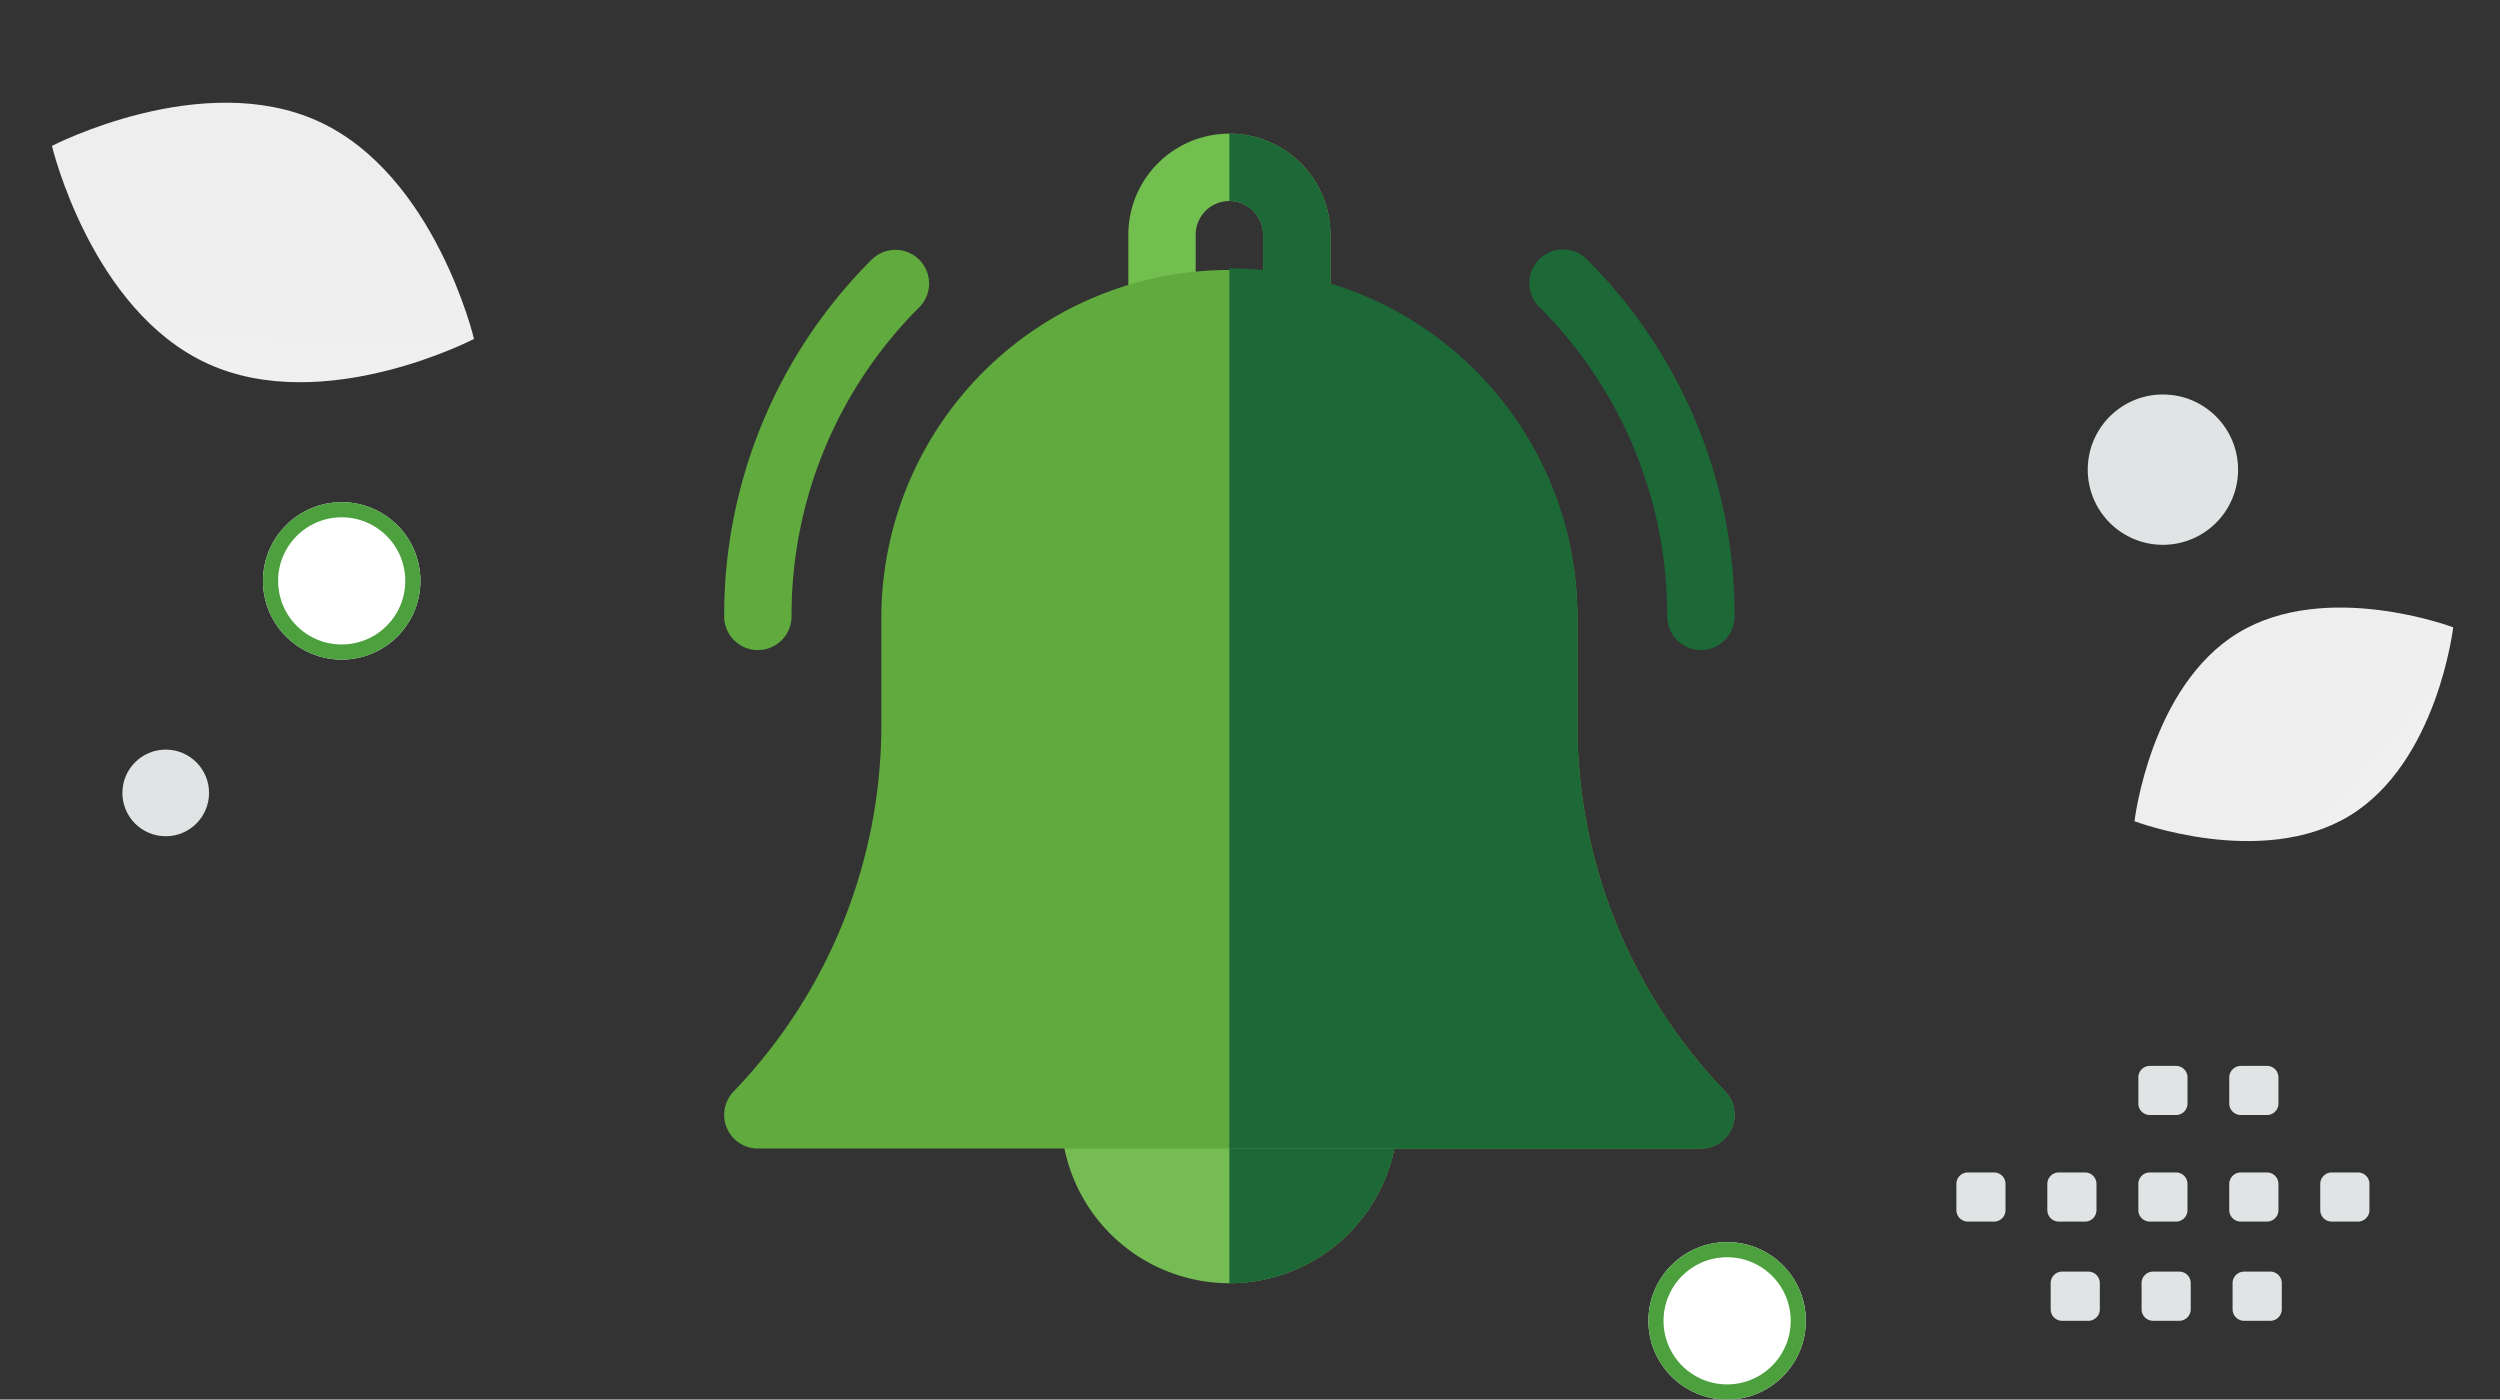 <svg xmlns="http://www.w3.org/2000/svg" xmlns:xlink="http://www.w3.org/1999/xlink" width="330.315" height="184.915" viewBox="0 0 330.315 184.915">
  <rect x="0" y="0" width="330.315" height="184.915" fill="#333333" stroke="none"/>
  <defs>
    <linearGradient id="linear-gradient" x1="1.545" y1="5.2" x2="-1.376" y2="2.175" gradientUnits="objectBoundingBox">
      <stop offset="0" stop-color="#fff"/>
      <stop offset="1" stop-color="#eee"/>
    </linearGradient>
  </defs>
  <g id="Group_67693" data-name="Group 67693" transform="translate(-109 -243)">
    <g id="Group_67663" data-name="Group 67663" transform="translate(109 243)">
      <g id="Group_67640" data-name="Group 67640" transform="translate(0)">
        <g id="Ellipse_6" data-name="Ellipse 6" transform="translate(217.796 164.114)" fill="#fff" stroke="#4ca03e" stroke-width="2">
          <circle cx="10.401" cy="10.401" r="10.401" stroke="none"/>
          <circle cx="10.401" cy="10.401" r="9.401" fill="none"/>
        </g>
        <g id="Ellipse_559" data-name="Ellipse 559" transform="translate(34.746 66.349)" fill="#fff" stroke="#4ca03e" stroke-width="2">
          <circle cx="10.401" cy="10.401" r="10.401" stroke="none"/>
          <circle cx="10.401" cy="10.401" r="9.401" fill="none"/>
        </g>
        <path id="Path_32210" data-name="Path 32210" d="M586.364,382.741h3.466a1.514,1.514,0,0,1,1.513,1.513v3.466a1.514,1.514,0,0,1-1.513,1.513h-3.466a1.518,1.518,0,0,1-1.513-1.513v-3.466A1.51,1.51,0,0,1,586.364,382.741Zm12.017,0h3.466a1.519,1.519,0,0,1,1.513,1.513v3.466a1.514,1.514,0,0,1-1.513,1.513H598.38a1.518,1.518,0,0,1-1.513-1.513v-3.466A1.519,1.519,0,0,1,598.38,382.741Zm12.025,0h3.466a1.518,1.518,0,0,1,1.513,1.513v3.466a1.514,1.514,0,0,1-1.513,1.513h-3.466a1.518,1.518,0,0,1-1.513-1.513v-3.466A1.509,1.509,0,0,1,610.405,382.741Zm12.017,0h3.466a1.519,1.519,0,0,1,1.513,1.513v3.466a1.514,1.514,0,0,1-1.513,1.513h-3.466a1.52,1.52,0,0,1-1.519-1.513v-3.466A1.529,1.529,0,0,1,622.422,382.741Zm12.018,0h3.466a1.521,1.521,0,0,1,1.52,1.513v3.466a1.515,1.515,0,0,1-1.519,1.513H634.44a1.518,1.518,0,0,1-1.513-1.513v-3.466A1.519,1.519,0,0,1,634.44,382.741Zm-35.619,13.1h3.466a1.518,1.518,0,0,1,1.513,1.513v3.474a1.519,1.519,0,0,1-1.513,1.513h-3.466a1.513,1.513,0,0,1-1.513-1.513v-3.466a1.51,1.51,0,0,1,1.5-1.52Zm12.017,0H614.3a1.519,1.519,0,0,1,1.513,1.513v3.474a1.519,1.519,0,0,1-1.513,1.513h-3.466a1.518,1.518,0,0,1-1.513-1.513v-3.466a1.511,1.511,0,0,1,1.5-1.52Zm12.018,0h3.466a1.52,1.52,0,0,1,1.52,1.513v3.474a1.52,1.52,0,0,1-1.52,1.513h-3.466a1.519,1.519,0,0,1-1.513-1.513v-3.466A1.52,1.52,0,0,1,622.856,395.845Zm-12.45-27.181h3.466a1.518,1.518,0,0,1,1.513,1.513v3.466a1.513,1.513,0,0,1-1.513,1.513h-3.466a1.518,1.518,0,0,1-1.513-1.513v-3.466A1.509,1.509,0,0,1,610.405,368.664Zm12.017,0h3.466a1.519,1.519,0,0,1,1.513,1.513v3.466a1.514,1.514,0,0,1-1.513,1.513h-3.466a1.52,1.52,0,0,1-1.519-1.513v-3.466A1.529,1.529,0,0,1,622.422,368.664Z" transform="translate(-326.361 -227.829)" fill="#e1e4e5"/>
        <path id="Path_32211" data-name="Path 32211" d="M27.25,28.086C14.007,31.224,0,19.993,0,19.993S7.474,3.681,20.722.554,47.967,8.638,47.967,8.638,40.493,24.949,27.25,28.086Z" transform="matrix(0.951, -0.309, 0.309, 0.951, 275.845, 89.493)" fill="url(#linear-gradient)"/>
        <path id="Path_32213" data-name="Path 32213" d="M33.534,35.008C50.127,31.653,60.1,11.671,60.1,11.671S43.158-2.861,26.565.506,0,23.83,0,23.83,16.94,38.362,33.534,35.008Z" transform="matrix(0.809, 0.588, -0.588, 0.809, 20.873, 0)" fill="url(#linear-gradient)"/>
        <circle id="Ellipse_554" data-name="Ellipse 554" cx="5.724" cy="5.724" r="5.724" transform="translate(16.172 99.042)" fill="#e1e4e5"/>
        <circle id="Ellipse_558" data-name="Ellipse 558" cx="9.932" cy="9.932" r="9.932" transform="translate(275.845 52.121)" fill="#e1e4e5"/>
      </g>
    </g>
    <g id="Group_67692" data-name="Group 67692" transform="translate(204.684 260.659)">
      <g id="Group_67691" data-name="Group 67691">
        <path id="Path_32735" data-name="Path 32735" d="M233.25,27.659a4.45,4.45,0,0,1-4.45-4.45V13.35a4.45,4.45,0,0,0-8.9,0v9.859a4.45,4.45,0,1,1-8.9,0V13.35a13.35,13.35,0,0,1,26.7,0v9.859A4.45,4.45,0,0,1,233.25,27.659Z" transform="translate(-157.601 0)" fill="#72be4f"/>
        <path id="Path_32736" data-name="Path 32736" d="M260.45,13.35v9.859a4.45,4.45,0,1,0,8.9,0V13.35A13.365,13.365,0,0,0,256,0V8.9A4.455,4.455,0,0,1,260.45,13.35Z" transform="translate(-189.251 0)" fill="#1c6836"/>
        <path id="Path_32737" data-name="Path 32737" d="M203.25,448.7A22.275,22.275,0,0,1,181,426.45a4.45,4.45,0,0,1,4.45-4.45h35.6a4.45,4.45,0,0,1,4.45,4.45A22.275,22.275,0,0,1,203.25,448.7Z" transform="translate(-136.501 -296.809)" fill="#74bc53"/>
        <path id="Path_32738" data-name="Path 32738" d="M273.8,422H256v26.7a22.275,22.275,0,0,0,22.25-22.25A4.45,4.45,0,0,0,273.8,422Z" transform="translate(-189.251 -296.809)" fill="#1c6836"/>
        <path id="Path_32739" data-name="Path 32739" d="M160.048,176.292H35.45a4.45,4.45,0,0,1-3.212-7.53,69.874,69.874,0,0,0,19.528-48.58v-14.2a45.983,45.983,0,0,1,91.965,0v14.2a69.873,69.873,0,0,0,19.528,48.58,4.45,4.45,0,0,1-3.212,7.53Z" transform="translate(-31 -42.2)" fill="#60aa3e"/>
        <path id="Path_32740" data-name="Path 32740" d="M318.3,176.292a4.45,4.45,0,0,0,3.212-7.53,69.873,69.873,0,0,1-19.528-48.58v-14.2A46.035,46.035,0,0,0,256,60V176.292Z" transform="translate(-189.251 -42.2)" fill="#1c6836"/>
        <path id="Path_32741" data-name="Path 32741" d="M412.189,104.459a4.45,4.45,0,0,1-4.45-4.45A57.469,57.469,0,0,0,390.8,59.1a4.45,4.45,0,0,1,6.293-6.293,66.311,66.311,0,0,1,19.55,47.2A4.45,4.45,0,0,1,412.189,104.459Z" transform="translate(-283.141 -36.227)" fill="#1c6836"/>
        <path id="Path_32742" data-name="Path 32742" d="M35.45,104.459A4.45,4.45,0,0,1,31,100.01a66.312,66.312,0,0,1,19.55-47.2A4.45,4.45,0,0,1,56.843,59.1,57.472,57.472,0,0,0,39.9,100.01,4.45,4.45,0,0,1,35.45,104.459Z" transform="translate(-31 -36.227)" fill="#60aa3e"/>
      </g>
    </g>
  </g>
</svg>
